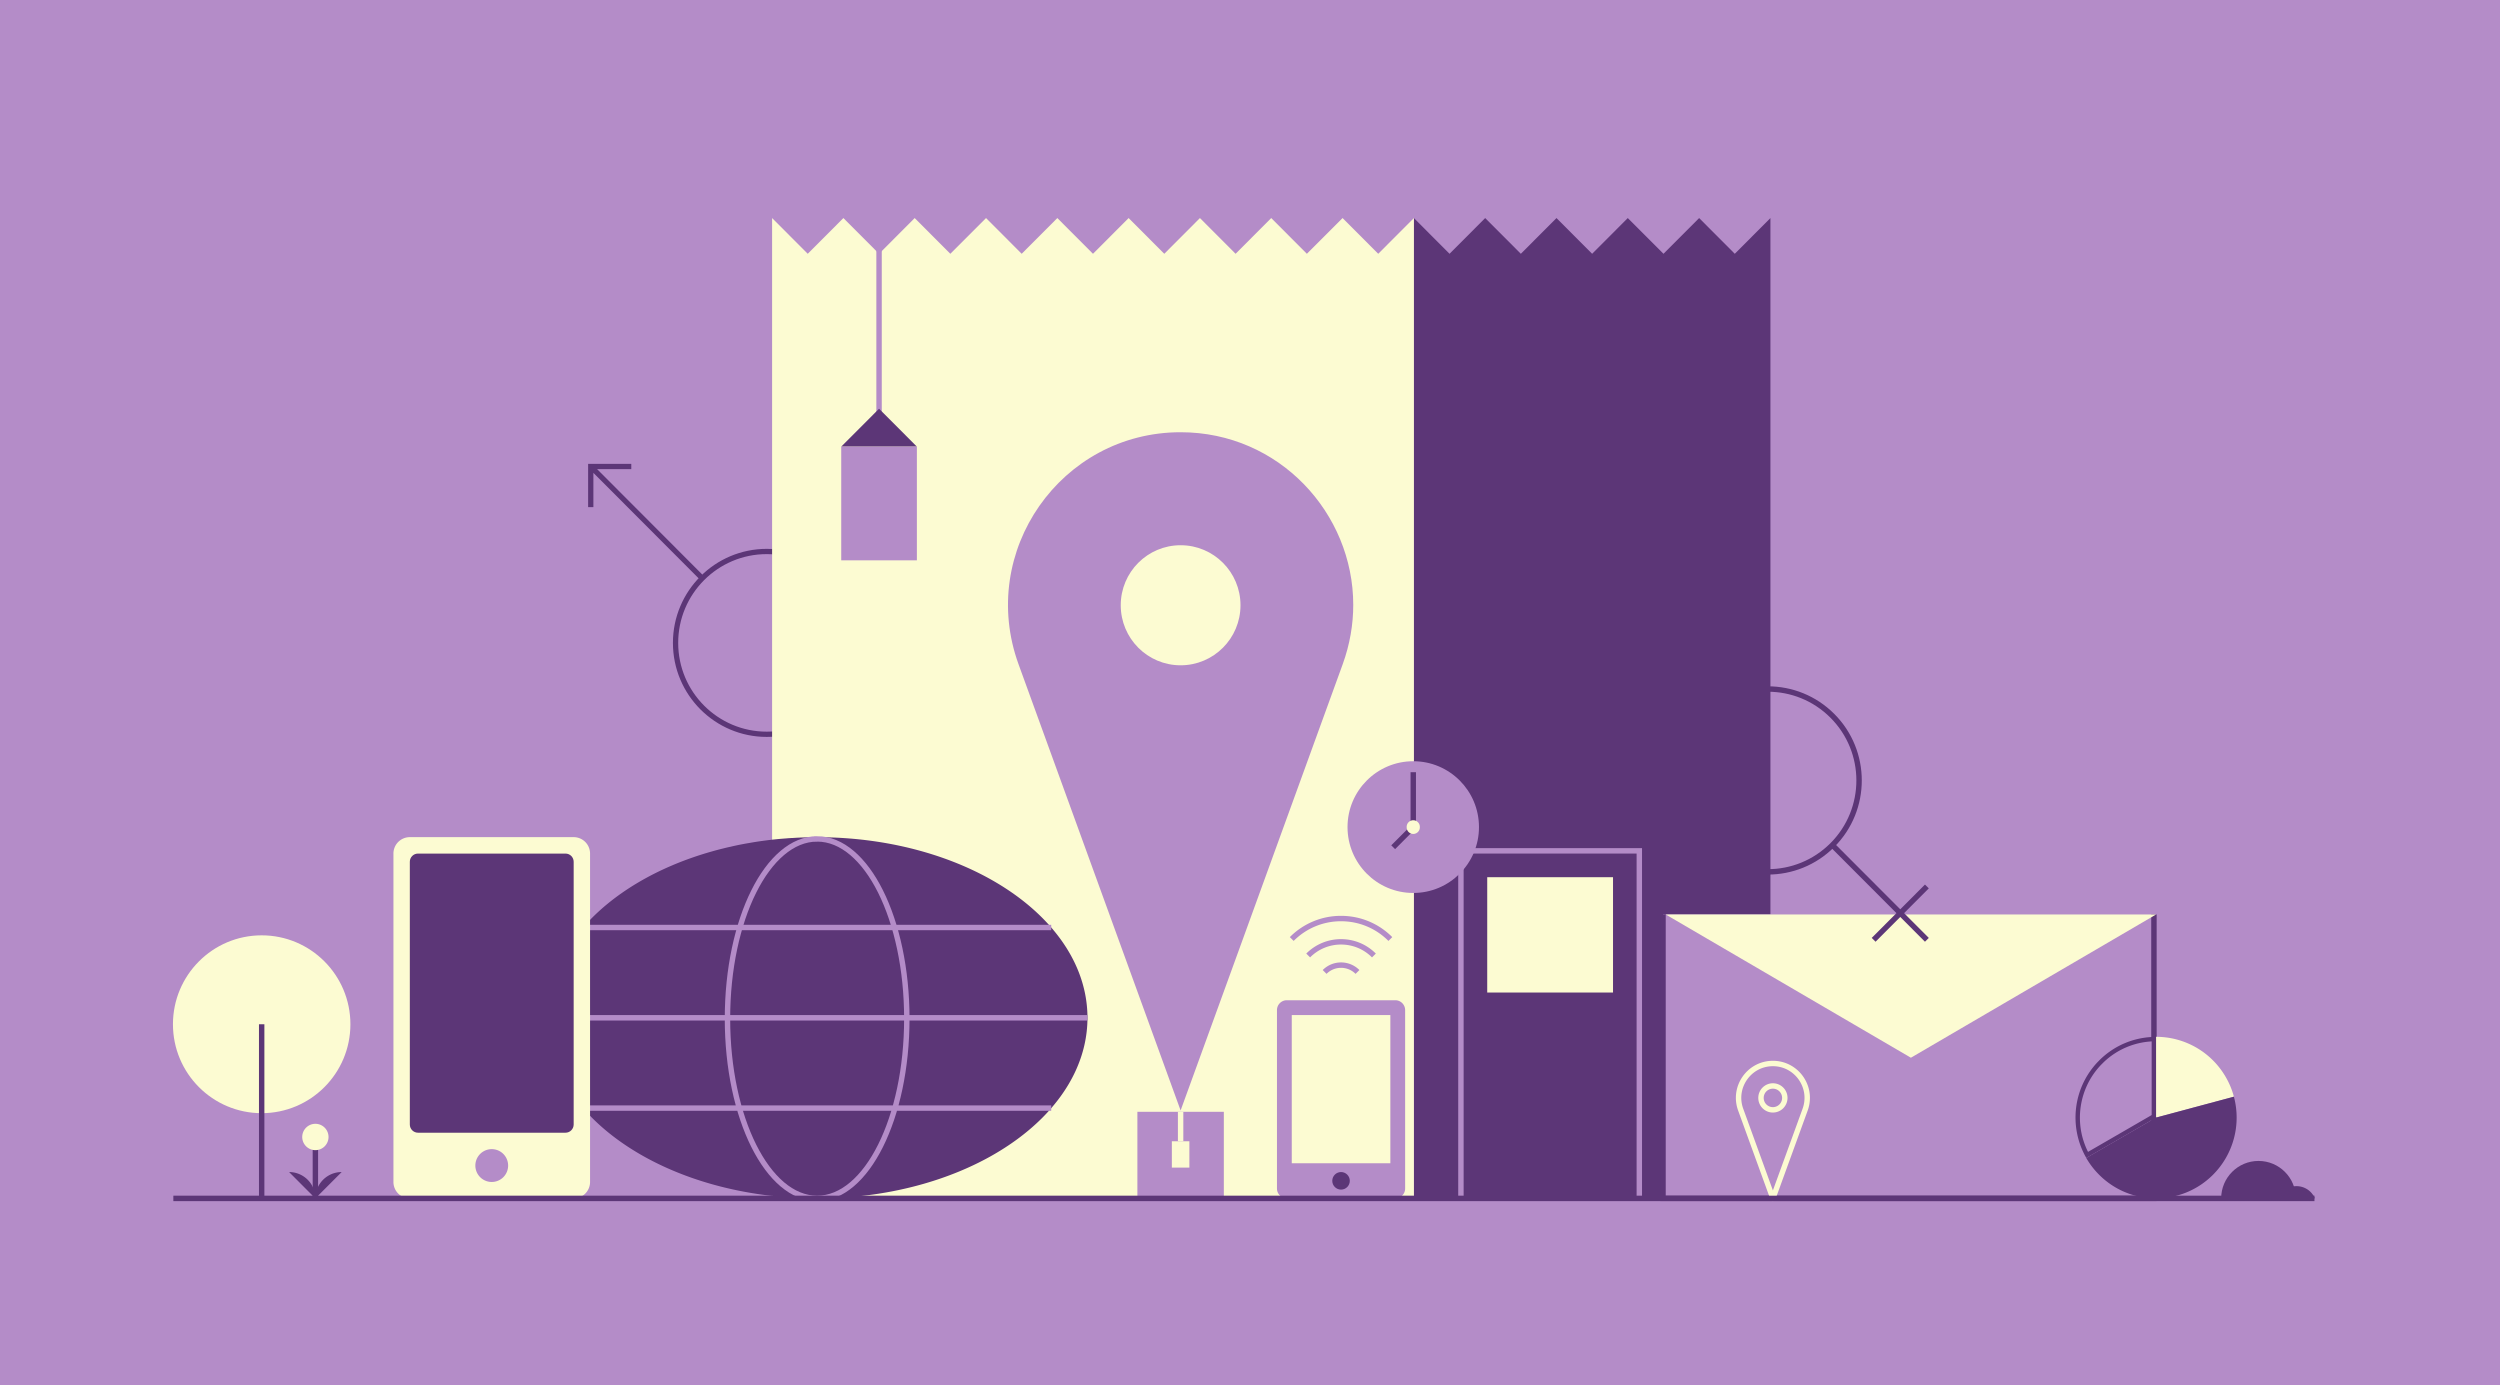 <svg xmlns="http://www.w3.org/2000/svg" width="462" height="256" viewBox="0 0 462 256">
    <g fill="none" fill-rule="evenodd">
        <path fill="#B48CC8" d="M0 256h462.002V0H0z"/>
        <path stroke="#5C3677" stroke-width=".973" d="M158.554 118.806c0-9.33-7.546-16.891-16.855-16.891-9.309 0-16.855 7.562-16.855 16.89 0 9.33 7.546 16.892 16.855 16.892 9.309 0 16.855-7.562 16.855-16.891zM109.171 86.208l20.61 20.654M109.171 93.715v-7.507h7.491"/>
        <path fill="#5C3677" d="M327.176 40.297v181.166h-65.889V40.297l6.588 6.603 6.587-6.603 6.59 6.603 6.587-6.603 6.588 6.603 6.587-6.603 6.598 6.603 6.589-6.603 6.587 6.603z"/>
        <path fill="#FCFBD2" d="M261.287 40.297v181.166H142.684V40.297l6.588 6.603 6.588-6.603 6.588 6.603 6.588-6.603 6.588 6.603 6.597-6.603 6.588 6.603 6.588-6.603 6.588 6.603 6.588-6.603 6.589 6.603 6.587-6.603 6.588 6.603 6.588-6.603 6.588 6.603 6.598-6.603 6.588 6.603zM64.755 189.283c0 9.075-7.341 16.432-16.397 16.432-9.056 0-16.397-7.357-16.397-16.432 0-9.076 7.34-16.433 16.397-16.433 9.056 0 16.397 7.357 16.397 16.433"/>
        <path stroke="#5C3677" d="M48.358 221.463v-32.18"/>
        <path fill="#B48CC8" d="M218.177 122.947c-6.115 0-11.065-4.97-11.065-11.1 0-6.119 4.95-11.088 11.065-11.088 6.116 0 11.066 4.97 11.066 11.088 0 6.13-4.95 11.1-11.066 11.1m0-43.07c-22.118 0-37.517 22.04-29.953 42.872l29.953 82.464 29.954-82.464c1.323-3.655 1.949-7.352 1.949-10.965 0-16.924-13.67-31.907-31.903-31.907"/>
        <path fill="#FCFBD2" d="M274.839 183.417h23.247v-21.31H274.84z"/>
        <path fill="#5C3677" d="M200.963 188.09c0 13.772-12.477 25.586-30.282 30.682-6.039 1.735-12.688 2.691-19.67 2.691-27.585 0-49.953-14.94-49.953-33.374 0-6.073 2.431-11.781 6.694-16.686 5.372-6.208 13.653-11.148 23.588-13.995h.011a49.16 49.16 0 0 1 2.287-.612c.477-.123.955-.234 1.443-.334.356-.09.71-.167 1.077-.244a52.993 52.993 0 0 1 2.375-.446 54.67 54.67 0 0 1 2.409-.378c1.443-.2 2.897-.356 4.373-.457.179-.022.345-.033.523-.043.21-.012.433-.034.643-.034a52.285 52.285 0 0 1 1.932-.1h.034a65.134 65.134 0 0 1 2.563-.044c6.983 0 13.632.957 19.671 2.692 9.935 2.847 18.216 7.787 23.589 13.995 4.262 4.905 6.693 10.613 6.693 16.686"/>
        <path stroke="#B48CC8" d="M194.266 171.403H107.75M200.961 188.09h-99.906M194.266 204.776H107.75M151.008 155.03c9.153 0 16.572 14.872 16.572 33.217s-7.42 33.216-16.572 33.216-16.572-14.871-16.572-33.216 7.42-33.216 16.572-33.216z"/>
        <path stroke="#5C3677" d="M58.283 210.48v10.983"/>
        <path fill="#5C3677" d="M58.283 221.463a4.864 4.864 0 0 0-4.859-4.869M58.283 221.463a4.864 4.864 0 0 1 4.858-4.869"/>
        <path fill="#FCFBD2" d="M55.853 210.114a2.432 2.432 0 0 1 2.43-2.434c1.341 0 2.429 1.09 2.429 2.434a2.432 2.432 0 0 1-2.43 2.435 2.432 2.432 0 0 1-2.429-2.435"/>
        <path fill="#B48CC8" d="M210.19 221.463h15.974v-16.007H210.19zM259.669 186.67v32.968a1.825 1.825 0 0 1-1.822 1.825h-20.04a1.825 1.825 0 0 1-1.823-1.825V186.67c0-1.008.816-1.826 1.822-1.826h20.041c1.006 0 1.822.818 1.822 1.826"/>
        <path stroke="#B48CC8" d="M250.863 179.616a4.275 4.275 0 0 0-3.036-1.26c-1.187 0-2.26.481-3.037 1.26M241.753 176.573a8.527 8.527 0 0 1 6.074-2.52c2.294 0 4.45.895 6.073 2.52M238.717 173.53a12.786 12.786 0 0 1 9.11-3.782c3.44 0 6.675 1.343 9.11 3.781"/>
        <path fill="#FCFBD2" d="M238.717 214.971h18.22v-27.387h-18.22z"/>
        <path fill="#5C3677" d="M249.444 218.217c0-.895-.726-1.623-1.62-1.623-.894 0-1.62.728-1.62 1.623 0 .896.726 1.623 1.62 1.623.894 0 1.62-.727 1.62-1.623"/>
        <path fill="#FCFBD2" d="M106.014 221.463h-30.28a3.03 3.03 0 0 1-3.027-3.034V157.74a3.031 3.031 0 0 1 3.028-3.035h30.28a3.031 3.031 0 0 1 3.027 3.035v60.69a3.03 3.03 0 0 1-3.028 3.033"/>
        <path fill="#5C3677" d="M104.5 209.326H77.25c-.837 0-1.515-.68-1.515-1.518v-48.55c0-.839.678-1.518 1.514-1.518H104.5c.836 0 1.514.68 1.514 1.518v48.55c0 .838-.678 1.518-1.514 1.518"/>
        <path fill="#B48CC8" d="M93.902 215.395a3.03 3.03 0 0 1-3.027 3.034 3.031 3.031 0 0 1-3.029-3.034 3.031 3.031 0 0 1 3.029-3.034 3.03 3.03 0 0 1 3.027 3.034"/>
        <path fill="#FCFBD2" d="M216.558 215.772h3.239v-4.869h-3.24z"/>
        <path stroke="#FCFBD2" d="M218.177 210.904v-5.448"/>
        <path fill="#B48CC8" d="M273.315 152.847c0-6.722-5.438-12.172-12.146-12.172-6.708 0-12.146 5.45-12.146 12.172 0 6.723 5.438 12.173 12.146 12.173 6.708 0 12.146-5.45 12.146-12.173"/>
        <path stroke="#5C3677" d="M261.17 152.847v-10.143M261.17 152.847l-3.712 3.72"/>
        <path fill="#FCFBD2" d="M262.384 152.847a1.216 1.216 0 1 0-2.43 0 1.216 1.216 0 1 0 2.43 0"/>
        <path stroke="#B48CC8" d="M162.449 45.433v33.602"/>
        <path fill="#5C3677" d="M155.46 82.538l6.99-7.004 6.988 7.004z"/>
        <path fill="#B48CC8" d="M155.46 103.549h13.978V82.537H155.46z"/>
        <path stroke="#B48CC8" d="M269.98 221.463v-64.226h32.965v64.226"/>
        <path fill="#B48CC8" d="M307.326 168.99v52.466h90.723v-52.465"/>
        <path stroke="#5C3677" d="M307.326 168.99v52.466h90.723v-52.465"/>
        <path fill="#FCFBD2" d="M398.454 168.99l-45.32 26.478-45.32-26.477"/>
        <path stroke="#FCFBD2" stroke-linejoin="round" d="M327.632 205.1c-1.216 0-2.2-.989-2.2-2.208 0-1.216.984-2.204 2.2-2.204 1.217 0 2.2.988 2.2 2.204a2.203 2.203 0 0 1-2.2 2.208zm0-8.565c-4.398 0-7.459 4.384-5.955 8.525l5.955 16.396 5.956-16.396a6.385 6.385 0 0 0 .387-2.18c0-3.365-2.717-6.345-6.343-6.345z"/>
        <path fill="#5C3677" d="M420.995 221.456a3.697 3.697 0 0 1 1.961-1.965c.44-.187.925-.29 1.434-.29a3.675 3.675 0 0 1 3.396 2.255"/>
        <path fill="#5C3677" d="M410.473 221.456c0-3.82 3.09-6.915 6.9-6.915 3.812 0 6.902 3.096 6.902 6.915"/>
        <path stroke="#5C3677" d="M338.62 132.281c6.584 6.597 6.584 17.295 0 23.892-6.584 6.598-17.257 6.598-23.841 0-6.583-6.597-6.583-17.295 0-23.892 6.584-6.598 17.257-6.598 23.841 0zM346.248 173.678l9.839-9.86M356.087 173.678l-17.467-17.504M427.712 221.463H32.035"/>
        <path fill="#FCFBD2" d="M398.435 191.604v14.926l14.388-3.861a14.594 14.594 0 0 0-1.49-3.603 14.847 14.847 0 0 0-12.898-7.462"/>
        <path fill="#5C3677" d="M385.537 213.992a14.83 14.83 0 0 0 2.374 3.094c5.808 5.822 15.24 5.832 21.059 0a14.946 14.946 0 0 0 3.852-14.418l-14.386 3.862-12.899 7.462z"/>
        <path fill="#B48CC8" d="M385.702 213.432a14.715 14.715 0 0 1-1.25-3.15c-1.183-4.447-.18-9.24 2.684-12.813.323-.41.681-.808 1.068-1.187l.121-.12v-.01a14.348 14.348 0 0 1 9.708-4.123v14.267l-12.331 7.136z"/>
        <path fill="#5C3677" d="M398.437 191.617c-3.809 0-7.609 1.452-10.516 4.365v.01c-.397.388-.764.795-1.101 1.222-3.036 3.789-3.95 8.7-2.758 13.175a14.927 14.927 0 0 0 1.488 3.599l8.591-4.971 4.296-2.486v-14.914zm-.81.835v13.61l-3.89 2.252-7.871 4.554c-.422-.84-.764-1.74-1.022-2.689-1.15-4.326-.176-8.982 2.61-12.46.315-.4.662-.784 1.032-1.147l.245-.247v-.001a13.94 13.94 0 0 1 8.896-3.872z"/>
    </g>
</svg>
